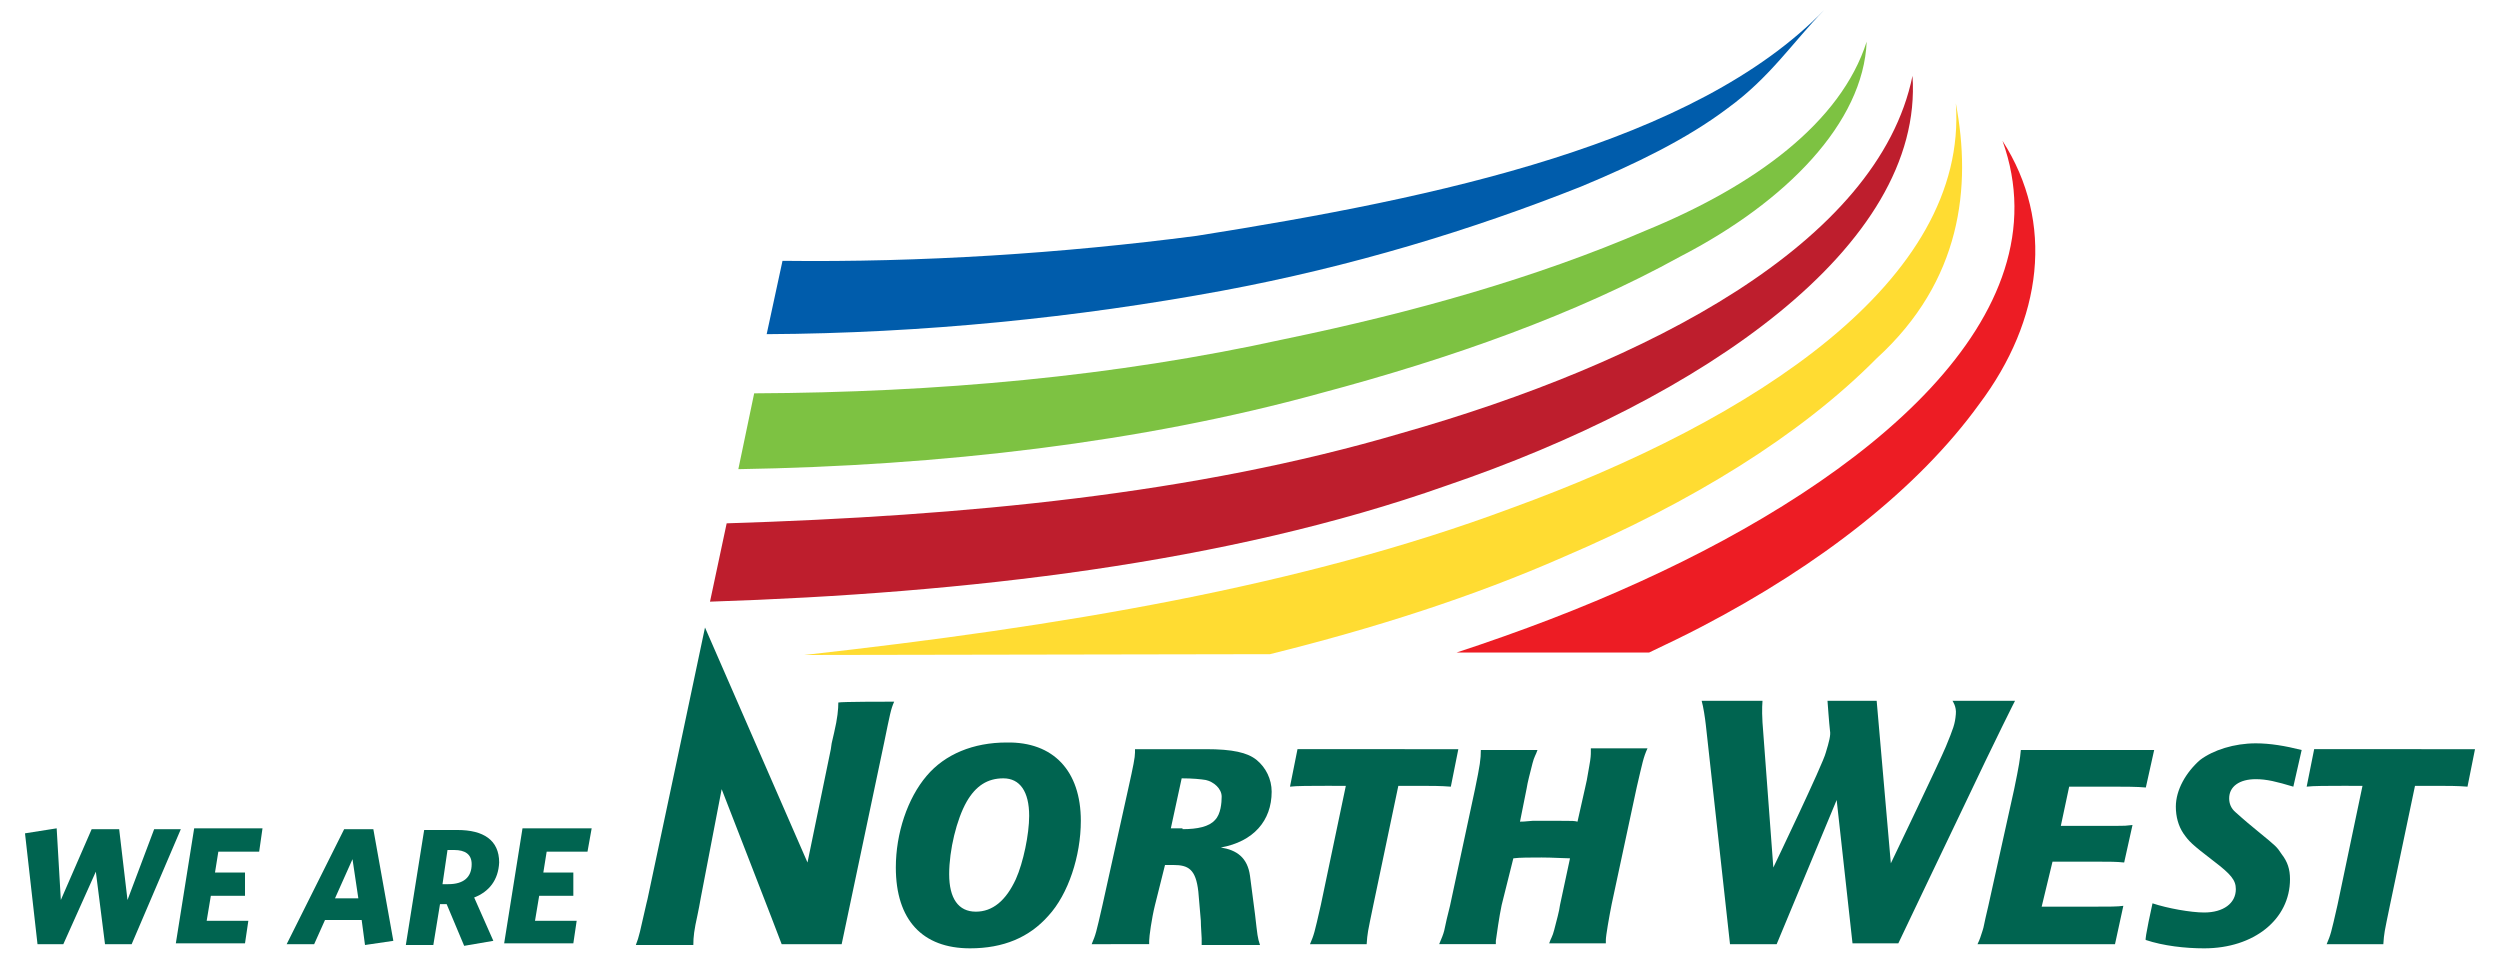 <?xml version="1.0" encoding="utf-8"?>
<!-- Generator: Adobe Illustrator 26.3.1, SVG Export Plug-In . SVG Version: 6.00 Build 0)  -->
<svg version="1.1" id="Layer_1" xmlns="http://www.w3.org/2000/svg" xmlns:xlink="http://www.w3.org/1999/xlink" x="0px" y="0px"
	 viewBox="0 0 300 115" style="enable-background:new 0 0 300 115;" xml:space="preserve">
<style type="text/css">
	.st0{fill:#006450;}
	.st1{fill:#7DC242;}
	.st2{fill:#BE1E2D;}
	.st3{fill:#005CAB;}
	.st4{fill:#FFDC32;}
	.st5{fill:#ED1C24;}
</style>
<path class="st0" d="M107.3,84.2c-0.4,0.9-0.5,1.5-1.2,4.9c0,0-4.5,21.3-5.1,24.2c-0.6,0-6.6,0-7.2,0c-0.2-0.6-7.2-18.6-7.2-18.6
	l-2.5,13c0,0-0.2,1.1-0.2,1.1l-0.2,1c-0.4,1.8-0.5,2.6-0.5,3.6c-0.7,0-5.8,0-6.9,0c0.4-1,0.5-1.6,1.3-5.1l0.1-0.4
	c0,0,6.9-32.5,6.9-32.6c0,0,12.3,28.2,12.3,28.2l2.8-13.6c0,0,0.1-0.7,0.1-0.7l0.3-1.3c0.4-1.7,0.5-2.8,0.5-3.6c0,0,0,0,0,0
	C101.1,84.2,106.2,84.2,107.3,84.2z"/>
<path class="st0" d="M129.7,98.5c0,4.2-1.5,8.8-3.9,11.4c-2.3,2.6-5.4,3.9-9.4,3.9c-5.7,0-8.9-3.4-8.9-9.7c0-4.1,1.4-8.3,3.7-11
	c2.2-2.6,5.6-4,9.6-4C126.4,89,129.7,92.5,129.7,98.5z M116,96.2c-1.2,2.1-2.1,5.8-2.1,8.7c0,2.9,1.1,4.5,3.2,4.5
	c2,0,3.6-1.3,4.8-3.9c0.9-2,1.6-5.4,1.6-7.6c0-2.9-1.1-4.5-3.1-4.5C118.5,93.4,117.1,94.3,116,96.2z"/>
<path class="st0" d="M138.6,108.6c-0.4,1.6-0.7,3.8-0.7,4.3v0.4H131c0.5-1.2,0.5-1.2,1.3-4.7l3.1-14c0.6-2.7,0.8-3.7,0.8-4.3v-0.4
	h8.5c3.2,0,5,0.4,6.1,1.3c1.1,0.9,1.8,2.3,1.8,3.8c0,3.5-2.2,6-6.1,6.7c1.9,0.3,3.2,1.2,3.5,3.4l0.6,4.6c0.3,2.6,0.3,2.8,0.6,3.7h-7
	c0-0.3,0-0.5,0-0.8c0-0.3-0.1-1.4-0.1-2.1l-0.3-3.5c-0.3-2.7-1.2-3.2-3-3.2h-1L138.6,108.6z M141.9,99.5c1.8,0,3.2-0.3,3.9-1.1
	c0.7-0.7,0.8-2.1,0.8-2.8c0-1-1-1.8-1.9-2c-0.6-0.1-1.6-0.2-2.9-0.2l-1.3,6H141.9z"/>
<path class="st0" d="M175,89.9l-0.9,4.5c-1.2-0.1-2.4-0.1-4-0.1h-2.3l-3,14.3c-0.7,3.4-0.7,3.3-0.8,4.7h-6.8
	c0.5-1.2,0.5-1.2,1.3-4.7l3-14.3H159c-1.5,0-3.5,0-4.2,0.1l0.9-4.5H175z"/>
<path class="st0" d="M297,89.9l-0.9,4.5c-1.2-0.1-2.4-0.1-4-0.1h-2.3l-3,14.3c-0.7,3.4-0.7,3.3-0.8,4.7h-6.8
	c0.5-1.2,0.5-1.2,1.3-4.7l3-14.3H281c-1.5,0-3.5,0-4.2,0.1l0.9-4.5H297z"/>
<path class="st0" d="M180.2,108.6c-0.3,1.4-0.6,3.6-0.7,4.3v0.4h-6.8c0.3-0.7,0.5-1.2,0.6-1.6c0.4-1.9,0.2-0.9,0.7-3l3-14
	c0.6-2.9,0.7-3.6,0.7-4.7h6.8c-0.2,0.6-0.4,0.8-0.6,1.6c-0.3,1.2-0.6,2.3-0.7,3l-0.8,4c0.4,0,0.3,0,1.5-0.1h0.6h1.4h1.4
	c1.5,0,1.6,0,2,0.1l0.9-4c0.2-0.8,0.2-0.9,0.5-2.6c0.2-1.1,0.2-1.4,0.2-1.8c0-0.1,0-0.2,0-0.4h6.8c-0.5,1.1-0.6,1.7-1.3,4.7l-3,14
	c-0.3,1.5-0.7,3.8-0.7,4.3v0.4h-6.8c0.2-0.6,0.4-0.8,0.6-1.6c0.3-1.2,0.6-2.2,0.7-3l1.2-5.6c-0.7,0-2.1-0.1-3.4-0.1
	c-1.3,0-2.7,0-3.4,0.1L180.2,108.6z"/>
<path class="st0" d="M245,108.8h6c2.2,0,3.1,0,3.8-0.1l-1,4.6h-16.5c0.3-0.6,0.4-1,0.6-1.6c0.2-0.6,0.1-0.5,0.7-3l3.1-14
	c0.6-2.9,0.7-3.6,0.8-4.7h16l-1,4.5c-1-0.1-2.7-0.1-3.6-0.1h-5.6l-1,4.7h5.5h1.4c0.7,0,0.9,0,1.7-0.1l-1,4.5
	c-0.9-0.1-1.8-0.1-3.1-0.1h-5.5L245,108.8z"/>
<path class="st0" d="M258.3,108.4c1.8,0.6,4.6,1.1,6.2,1.1c2.3,0,3.8-1.1,3.8-2.8c0-1.1-0.6-1.8-2.7-3.4c-2.6-2-2.9-2.3-3.6-3.3
	c-0.6-0.9-0.9-2-0.9-3.2c0-2,1.2-4.1,2.9-5.6c1.6-1.2,4.1-2,6.7-2c1.7,0,3.5,0.3,5.5,0.8l-1,4.4c-2-0.6-3.2-0.9-4.5-0.9
	c-2,0-3.2,0.9-3.2,2.3c0,0.6,0.2,1.2,0.8,1.7c0.6,0.5,0.5,0.5,2.7,2.3c2.2,1.8,2.2,1.8,2.8,2.7c0.7,0.9,1,1.8,1,3
	c0,4.8-4.3,8.3-10.3,8.3c-2.3,0-4.9-0.3-7-1C257.3,112.9,258.3,108.4,258.3,108.4z"/>
<path class="st0" d="M204.2,84.1h7.3c0,0-0.1,1,0,2.6l1.3,17.4c0,0,6-12.5,6.3-13.8c0.4-1.3,0.6-2.1,0.5-2.6
	c-0.1-0.8-0.3-3.6-0.3-3.6l5.9,0l1.7,19.5c0,0,5.9-12.3,6.6-14c0.9-2.2,1.1-2.7,1.2-3.9c0.1-0.9-0.4-1.6-0.4-1.6h7.5
	c0,0-1.9,3.7-6.5,13.4c-0.3,0.6-7.5,15.7-7.5,15.7h-5.5L220.4,96l-7.2,17.3h-5.6c0,0-2.8-25.4-2.9-26.3
	C204.6,86.1,204.4,84.8,204.2,84.1z"/>
<g>
	<path class="st0" d="M15.8,113.3h-3.2l-1.1-8.7l-3.9,8.7H4.5L3,100l3.8-0.6l0.5,8.6l3.7-8.5h3.3l1,8.5l3.2-8.5h3.2L15.8,113.3z"/>
	<path class="st0" d="M31.1,102.2h-4.9l-0.4,2.5h3.6v2.8h-4.1l-0.5,3h5l-0.4,2.7h-8.3l2.2-13.8h8.2L31.1,102.2z"/>
	<path class="st0" d="M43.8,113.4l-0.4-3H39l-1.3,2.9h-3.3l6.9-13.8h3.5l2.4,13.4L43.8,113.4z M42.3,103.1l-2.1,4.7H43L42.3,103.1z"
		/>
	<path class="st0" d="M56.9,107.7l2.3,5.2l-3.5,0.6l-2.1-5h-0.8l-0.8,4.9h-3.3l2.2-13.8h4c3.1,0,5,1.2,5,3.9
		C59.8,105.6,58.7,107,56.9,107.7z M54.5,102h-0.8l-0.6,4.1h0.7c1.8,0,2.8-0.8,2.8-2.4C56.6,102.5,55.8,102,54.5,102z"/>
	<path class="st0" d="M70.5,102.2h-4.9l-0.4,2.5h3.6v2.8h-4.1l-0.5,3h5l-0.4,2.7h-8.3l2.2-13.8H71L70.5,102.2z"/>
</g>
<path class="st1" d="M201.6,30.8c12.8-6.6,22-16.1,22.4-25.8c-3.1,9.7-13.4,17.3-26.6,22.7c-13,5.6-27.8,9.8-43.3,13
	c-20.4,4.5-41.7,6.4-63.6,6.5l-1.9,9.1c24.3-0.4,48.4-3.2,69.8-9.1C174.2,43,189.1,37.7,201.6,30.8z"/>
<path class="st2" d="M229.5,9.1c-4.1,20.1-31.8,34.5-61.4,42.9c-24.8,7.3-52.2,9.9-80.9,10.8l-2,9.4c30.7-1,62-4.6,88.3-13.9
	C204.1,47.9,230.9,29.6,229.5,9.1z"/>
<path class="st3" d="M189.7,22.4c6.5-2.7,12.7-5.7,17.6-9.4c5.1-3.7,7.8-7.9,11.6-11.8c-15.5,16-46.2,22.5-75.3,27.1
	c-16.1,2.1-32.9,3.2-49.7,3l-1.9,8.8c18.8-0.1,37.3-2,54.6-5.2C162.2,32,176.6,27.6,189.7,22.4z"/>
<path class="st4" d="M225.2,43c10.2-9.3,11.4-20.6,9.5-30.6c1.5,21.3-24.2,38-53.4,48.6c-25.2,9.4-54.2,14.2-84.8,17.6l55.9-0.1
	c12.5-3.1,24.4-6.9,35.3-11.7C202.9,60.3,216,52.3,225.2,43z"/>
<path class="st5" d="M237.5,48.5c7.6-10.1,9.1-21.8,2.8-31.6c7.6,21.1-16.2,40.5-43.5,52.9c-7,3.2-14.4,6-22,8.5l23.1,0
	c2.1-1,4.2-2,6.3-3.1C218.4,67.8,230.2,58.6,237.5,48.5z"/>
</svg>
